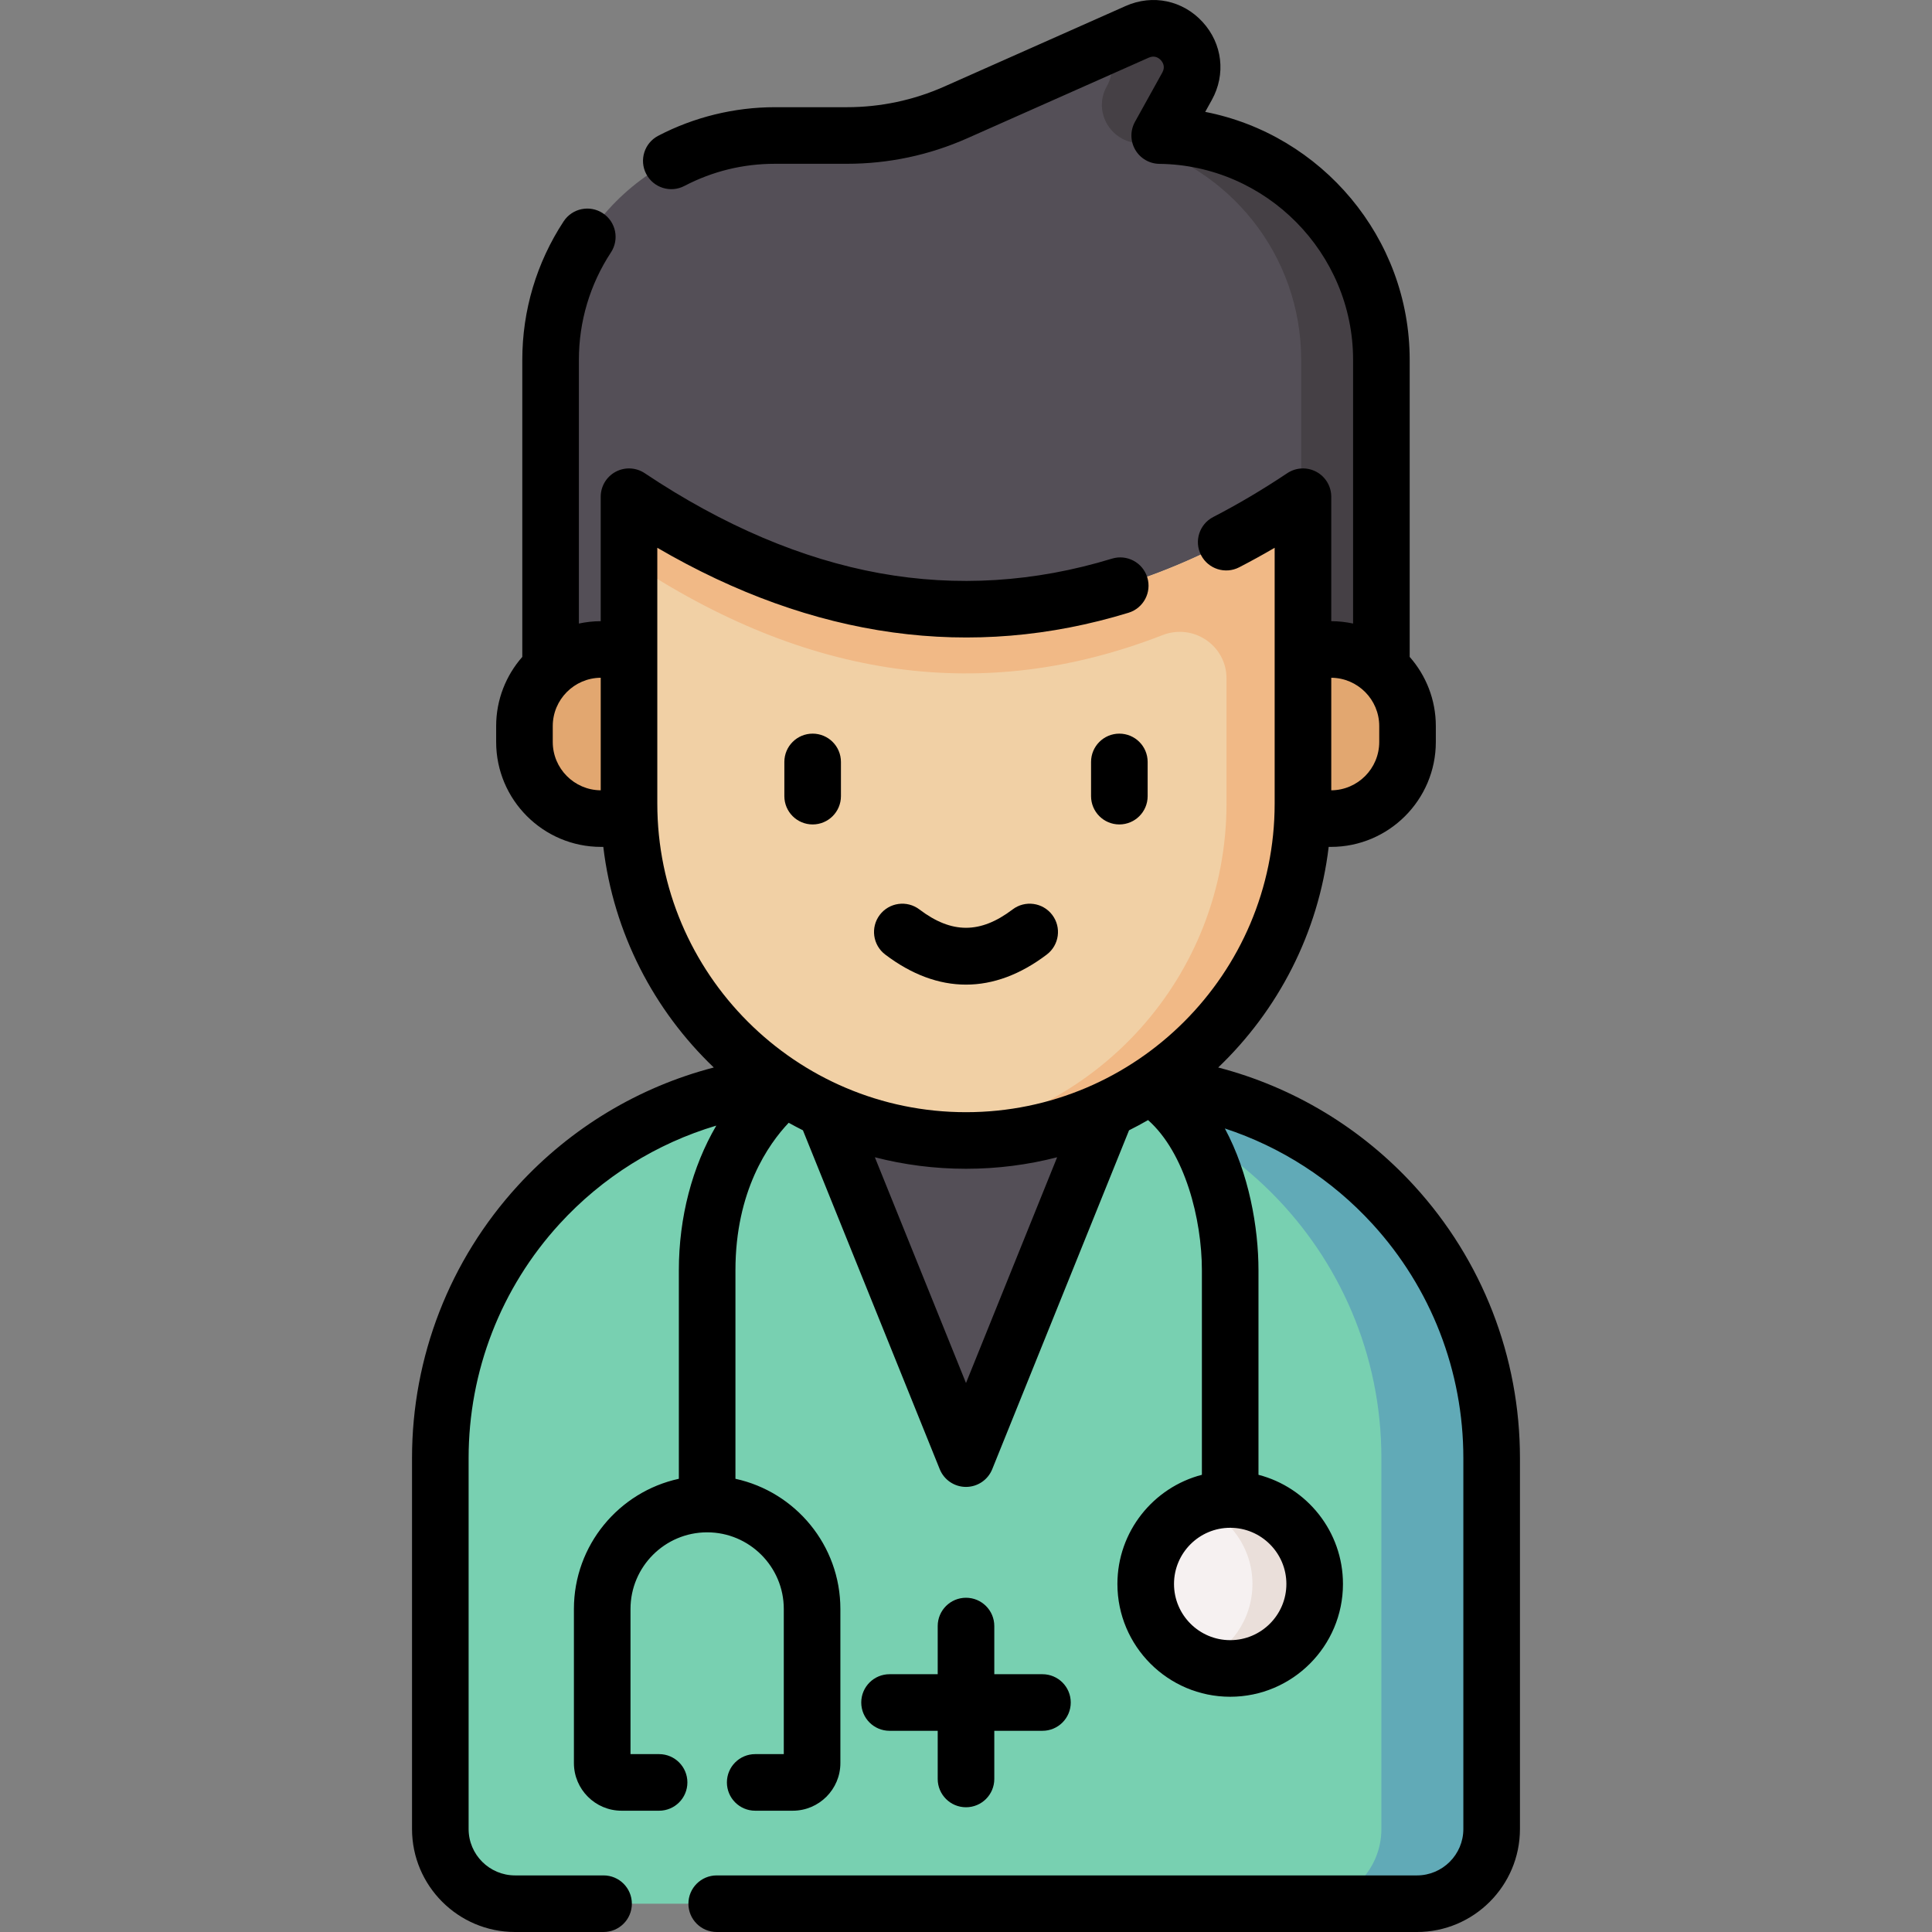 <svg id="Capa_1" enable-background="new 0 0 512.093 512.093" height="512" viewBox="0 0 512.093 512.093" width="512" xmlns="http://www.w3.org/2000/svg"><rect x="0" y="0" width="512.093" height="512.093" fill="#808080" stroke="none"/><g><path d="m375.577 504.594h-239.06c-10.936 0-19.801-8.865-19.801-19.801v-98.319c0-54.935 44.534-99.469 99.469-99.469h79.725c54.935 0 99.469 44.534 99.469 99.469v98.319c-.001 10.935-8.866 19.801-19.802 19.801z" fill="#78d0b1"/><path d="m295.909 287.005h-29.227c54.935 0 99.469 44.534 99.469 99.469v98.319c0 10.936-8.865 19.801-19.801 19.801h29.227c10.936 0 19.801-8.865 19.801-19.801v-98.319c0-54.935-44.534-99.469-99.469-99.469z" fill="#61aab7"/><path d="m307.396 35.931 7.249-13.07c4.8-8.655-4.162-18.446-13.206-14.428l-48.049 21.342c-9.114 4.048-18.975 6.14-28.948 6.14h-19.046c-32.835 0-59.454 26.618-59.454 59.454v95.179h220.208v-95.181c.001-32.601-26.243-59.06-58.754-59.436z" fill="#544f57"/><path d="m307.396 35.931 7.249-13.07c4.8-8.655-4.162-18.446-13.206-14.428l-8.46 3.758c1.974 2.961 2.48 6.922.4 10.671l-.044.079c-3.259 5.876.038 13.13 6.557 14.759 25.846 6.457 44.993 29.822 44.993 57.669v95.179h21.266v-95.181c0-32.601-26.244-59.06-58.755-59.436z" fill="#454045"/><path d="m256.047 386.617 49.586-122.83h-99.172z" fill="#544f57"/><path d="m256.047 302.295c-49.329 0-89.318-39.989-89.318-89.318v-81.318c59.545 39.793 119.09 39.793 178.636 0v81.318c-.001 49.329-39.99 89.318-89.318 89.318z" fill="#f1d0a5"/><path d="m325.099 143.66c-52.79 27.274-105.58 23.277-158.37-12.001v16.995c47.134 31.499 94.268 38.06 141.402 19.691 8.156-3.178 16.968 2.732 16.968 11.485v33.147c0 45.902-34.628 83.71-79.185 88.742 3.326.376 6.706.576 10.133.576 49.329 0 89.318-39.989 89.318-89.318v-81.318c-6.761 4.518-13.659 8.588-20.266 12.001z" fill="#f1b986"/><g fill="#e2a770"><path d="m166.729 216.977h-7.405c-11.217 0-20.309-9.093-20.309-20.309v-4.213c0-11.217 9.093-20.309 20.309-20.309h7.405z"/><path d="m345.364 216.977h7.405c11.217 0 20.309-9.093 20.309-20.309v-4.213c0-11.217-9.093-20.309-20.309-20.309h-7.405z"/></g><g><circle cx="326.076" cy="419.845" fill="#f6f1f1" r="22.392"/><path d="m348.468 419.845c0-12.367-10.025-22.392-22.392-22.392-2.914 0-5.695.563-8.248 1.575 8.283 3.285 14.143 11.364 14.143 20.817s-5.86 17.531-14.143 20.817c2.553 1.013 5.334 1.575 8.248 1.575 12.367 0 22.392-10.025 22.392-22.392z" fill="#eadfda"/></g><g><path d="m296.694 194.457c-4.143 0-7.5 3.357-7.5 7.5v9.069c0 4.143 3.357 7.5 7.5 7.5s7.5-3.357 7.5-7.5v-9.069c0-4.143-3.358-7.5-7.5-7.5z"/><path d="m207.899 201.957v9.069c0 4.143 3.358 7.5 7.5 7.5s7.5-3.357 7.5-7.5v-9.069c0-4.143-3.358-7.5-7.5-7.5s-7.5 3.357-7.5 7.5z"/><path d="m256.047 423.498c-4.142 0-7.5 3.357-7.5 7.5v12.766h-12.766c-4.142 0-7.5 3.357-7.5 7.5s3.358 7.5 7.5 7.5h12.766v12.766c0 4.143 3.358 7.5 7.5 7.5s7.5-3.357 7.5-7.5v-12.766h12.765c4.143 0 7.5-3.357 7.5-7.5s-3.357-7.5-7.5-7.5h-12.765v-12.766c0-4.143-3.358-7.5-7.5-7.5z"/><path d="m268.393 241.058c-8.538 6.48-16.154 6.48-24.693 0-3.3-2.504-8.004-1.858-10.508 1.44-2.504 3.3-1.859 8.004 1.44 10.509 7.005 5.315 14.21 7.974 21.415 7.974s14.41-2.658 21.415-7.974c3.3-2.505 3.944-7.209 1.44-10.509s-7.209-3.945-10.509-1.44z"/><path d="m374.838 314.279c-14.071-15.372-32.106-26.174-51.944-31.33 15.844-15.143 26.565-35.597 29.284-58.472h.591c15.334 0 27.81-12.476 27.81-27.81v-4.213c0-7.021-2.621-13.438-6.929-18.337v-78.75c0-32.399-23.406-59.706-54.197-65.712l1.75-3.156c3.777-6.811 2.82-14.923-2.438-20.667-5.257-5.744-13.255-7.413-20.371-4.254l-48.05 21.342c-8.208 3.646-16.923 5.494-25.903 5.494h-19.045c-10.738 0-21.434 2.62-30.931 7.577-3.672 1.916-5.095 6.446-3.179 10.119 1.916 3.672 6.448 5.097 10.119 3.178 7.468-3.897 15.54-5.874 23.99-5.874h19.045c11.091 0 21.855-2.283 31.992-6.785l48.049-21.342c1.615-.719 2.709.115 3.218.672.511.559 1.24 1.724.386 3.265l-7.249 13.07c-1.281 2.31-1.253 5.123.074 7.406s3.757 3.7 6.397 3.73c28.31.328 51.342 23.626 51.342 51.937v69.91c-1.867-.404-3.802-.622-5.786-.629v-32.988c0-2.768-1.524-5.31-3.965-6.614-2.438-1.305-5.399-1.159-7.702.379-6.488 4.336-13.089 8.243-19.618 11.612-3.682 1.9-5.125 6.424-3.226 10.104 1.9 3.682 6.426 5.123 10.104 3.226 3.129-1.615 6.271-3.343 9.406-5.173v67.783c0 45.114-36.703 81.817-81.818 81.817-45.114 0-81.817-36.703-81.817-81.817 0-22.644 0-45.171 0-67.782 41.391 24.135 83.349 29.933 124.899 17.22 3.961-1.212 6.189-5.405 4.978-9.366s-5.402-6.189-9.366-4.978c-20.445 6.255-41.161 7.552-61.571 3.856-20.583-3.728-41.534-12.645-62.272-26.503-2.301-1.538-5.262-1.685-7.702-.379-2.441 1.305-3.965 3.847-3.965 6.614v32.988c-1.984.007-3.919.226-5.786.629v-69.91c0-10.153 2.939-19.996 8.5-28.466 2.273-3.462 1.31-8.112-2.153-10.386-3.461-2.272-8.111-1.309-10.386 2.153-7.171 10.921-10.961 23.611-10.961 36.698v78.75c-4.308 4.899-6.929 11.316-6.929 18.338v4.213c0 15.334 12.475 27.81 27.81 27.81h.591c2.72 22.875 13.44 43.329 29.284 58.472-19.838 5.156-37.873 15.957-51.944 31.33-18.082 19.756-28.04 45.395-28.04 72.194v98.319c0 15.054 12.247 27.301 27.301 27.301h23.468c4.142 0 7.5-3.357 7.5-7.5s-3.358-7.5-7.5-7.5h-23.468c-6.783 0-12.301-5.519-12.301-12.301v-98.319c0-23.041 8.561-45.084 24.104-62.066 11.358-12.41 25.723-21.34 41.544-26.056-6.352 10.861-9.924 24.237-9.924 38.359v55.256c-15.881 3.449-27.815 17.606-27.815 34.505v40.846c0 6.963 5.664 12.627 12.626 12.627h9.952c4.142 0 7.5-3.357 7.5-7.5s-3.358-7.5-7.5-7.5h-7.578v-38.473c0-11.201 9.113-20.314 20.315-20.314s20.315 9.113 20.315 20.314v38.473h-7.579c-4.142 0-7.5 3.357-7.5 7.5s3.358 7.5 7.5 7.5h9.952c6.962 0 12.626-5.664 12.626-12.627v-40.846c0-16.899-11.934-31.056-27.815-34.505v-55.255c0-21.061 8.797-33.51 14.115-39.11 1.241.692 2.499 1.358 3.773 1.996l36.264 89.829c1.145 2.836 3.896 4.692 6.955 4.692 3.058 0 5.81-1.856 6.955-4.692l36.264-89.83c1.709-.856 3.392-1.757 5.041-2.709 9.784 8.655 14.269 26.273 14.269 39.824v54.197c-12.864 3.336-22.392 15.046-22.392 28.939 0 16.482 13.409 29.892 29.892 29.892s29.893-13.409 29.893-29.892c0-13.893-9.528-25.603-22.393-28.939v-54.197c0-11.37-2.528-25.721-8.913-37.601 14.86 4.885 28.337 13.528 39.111 25.299 15.544 16.982 24.104 39.025 24.104 62.066v98.319c0 6.782-5.519 12.301-12.302 12.301h-185.602c-4.142 0-7.5 3.357-7.5 7.5s3.358 7.5 7.5 7.5h185.605c15.055 0 27.302-12.247 27.302-27.301v-98.319c0-26.801-9.958-52.439-28.04-72.195zm-9.259-121.824v4.213c0 7.032-5.695 12.759-12.715 12.81v-29.832c7.02.05 12.715 5.777 12.715 12.809zm-219.065 4.213v-4.213c0-7.032 5.695-12.759 12.715-12.81v29.832c-7.02-.051-12.715-5.777-12.715-12.809zm109.533 169.914-24.156-59.838c7.724 1.991 15.819 3.051 24.156 3.051s16.432-1.059 24.156-3.05zm84.921 53.263c0 8.211-6.681 14.892-14.893 14.892-8.211 0-14.892-6.681-14.892-14.892 0-8.212 6.681-14.893 14.892-14.893 8.212.001 14.893 6.681 14.893 14.893z"/></g></g></svg>
